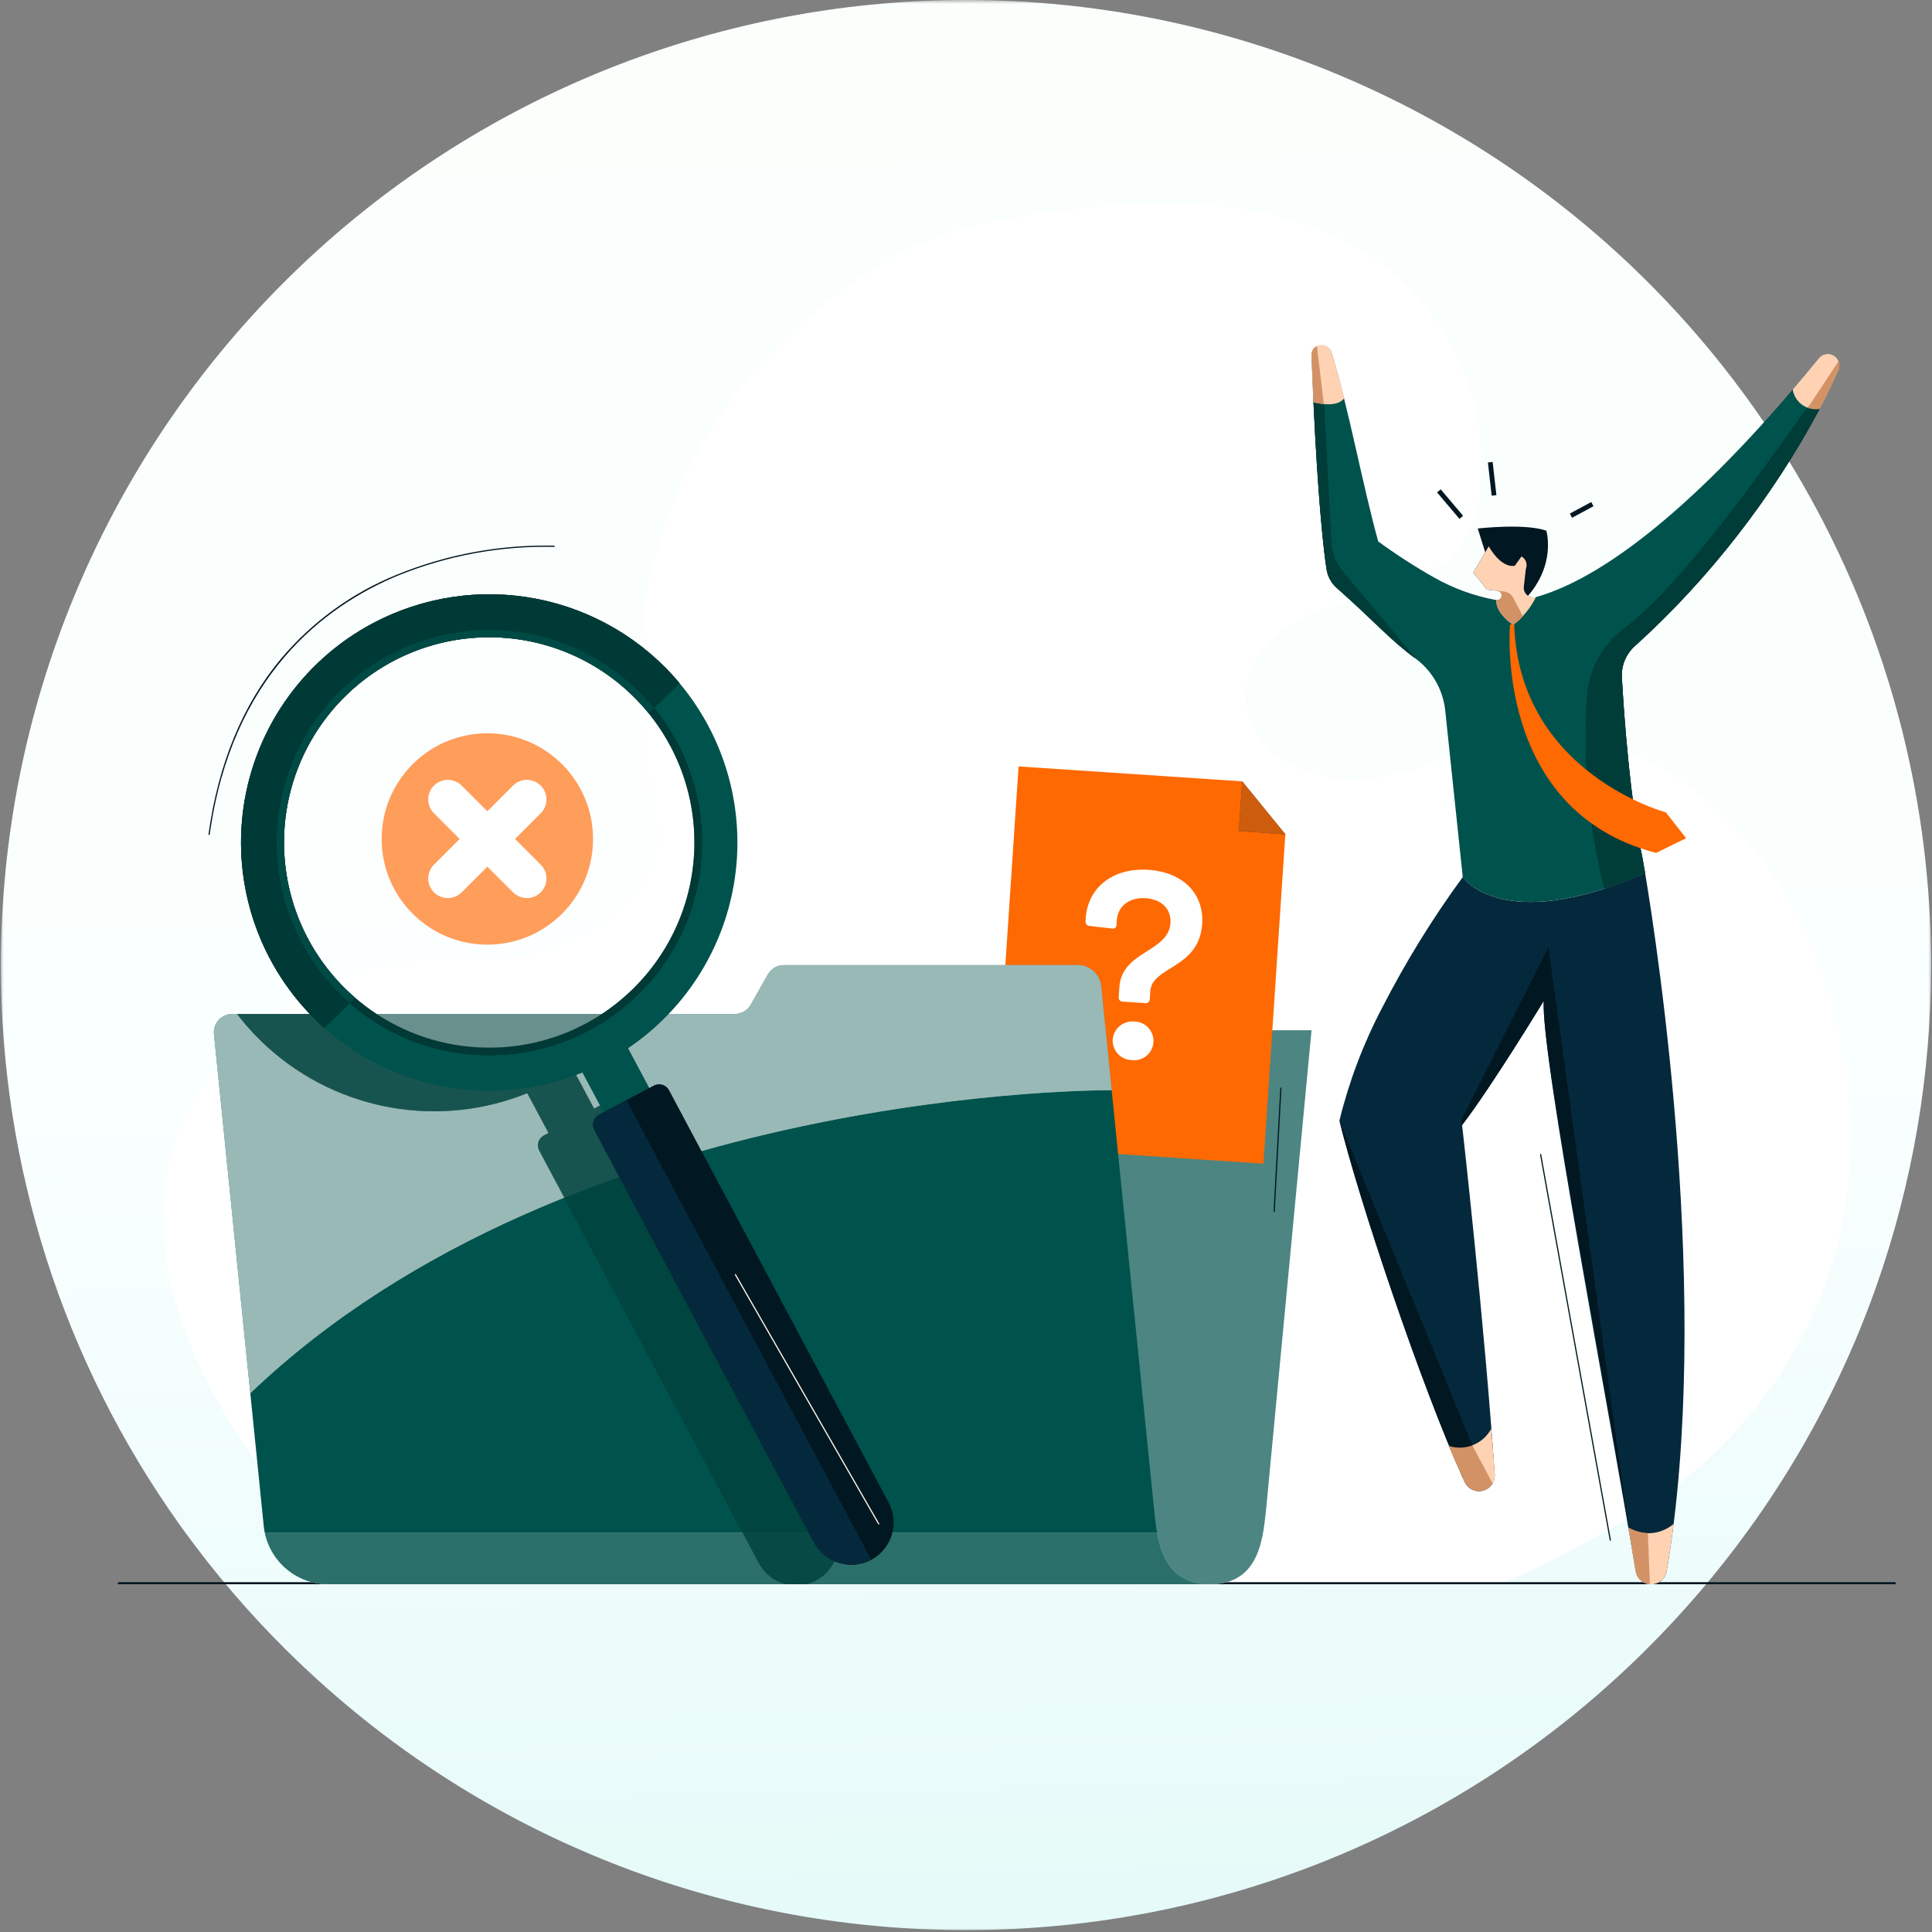 <svg width="255" height="255" viewBox="0 0 255 255" fill="none" xmlns="http://www.w3.org/2000/svg">
<rect x="0" y="0" width="255" height="255" fill="#808080" stroke="none"/>
<g clip-path="url(#clip0_246_1001)">
<mask id="mask0_246_1001" style="mask-type:luminance" maskUnits="userSpaceOnUse" x="0" y="0" width="255" height="255">
<path d="M255 0H0V255H255V0Z" fill="white"/>
</mask>
<g mask="url(#mask0_246_1001)">
<path d="M254.877 127.377C254.892 141.818 252.448 156.157 247.648 169.777C247.248 170.91 246.832 172.04 246.398 173.165C245.412 175.724 244.346 178.242 243.198 180.719C241.911 183.508 240.526 186.242 239.044 188.919C236.795 192.984 234.324 196.924 231.644 200.719L231.538 200.87L231.394 201.07L231.387 201.08L231.287 201.218C231.105 201.475 230.921 201.731 230.735 201.986C226.67 207.602 222.155 212.878 217.235 217.763C216.976 218.02 216.716 218.276 216.454 218.531L216.417 218.567C192.654 241.798 160.729 254.786 127.497 254.742C97.131 254.787 67.756 243.94 44.707 224.17C42.603 222.37 40.559 220.503 38.576 218.57L38.539 218.534C38.278 218.279 38.017 218.023 37.758 217.766C32.84 212.884 28.325 207.612 24.259 202C24.109 201.794 23.96 201.587 23.812 201.38L23.706 201.232C8.327 179.68 0.08 153.854 0.123 127.377C0.123 93.594 13.543 61.196 37.431 37.308C61.319 13.42 93.718 0 127.5 0C161.283 0 193.682 13.42 217.569 37.308C241.457 61.196 254.877 93.594 254.877 127.377Z" fill="url(#paint0_linear_246_1001)"/>
<path d="M197.429 209.1C199.604 209.1 215.795 200.4 220.76 196.569C235.212 185.401 244.247 169.124 244.231 150.649C244.211 127.464 232.21 103.049 208.276 96.729C199.967 94.534 192.205 100.392 184.411 102.173C179.744 103.239 174.438 103.26 170.174 100.839C166.597 98.809 163.983 94.779 164.456 90.693C164.936 86.548 168.356 83.28 172.116 81.471C175.876 79.662 180.058 78.959 184.016 77.65C189.191 75.941 194.156 72.503 195.108 66.824C196.231 59.939 195.169 52.875 192.072 46.624C180.458 23.324 151.378 25.301 129.749 29.514C119.934 31.426 111.049 37.721 103.896 44.474C96.408 51.533 90.783 60.335 87.522 70.095C84.261 79.855 83.464 90.27 85.204 100.413C86.132 105.863 88.399 111.062 85.204 116.168C80.141 124.268 69.297 127.182 60.251 126.733C54.07 126.475 47.918 127.703 42.31 130.313C36.702 132.922 31.801 136.839 28.018 141.733C19.586 152.833 20.104 166.007 25.443 178.333C25.58 178.648 25.719 178.963 25.861 179.277C28.123 184.162 30.842 188.822 33.981 193.195C35.843 195.838 37.819 198.395 39.875 200.895C40.948 202.195 45.575 209.102 47.122 209.102H197.423L197.429 209.1Z" fill="white"/>
<path d="M250.06 209.1H15.711C15.691 209.105 15.669 209.106 15.648 209.102C15.627 209.097 15.607 209.088 15.59 209.075C15.573 209.062 15.559 209.045 15.55 209.026C15.54 209.006 15.535 208.985 15.535 208.964C15.535 208.942 15.54 208.921 15.55 208.901C15.559 208.882 15.573 208.865 15.59 208.852C15.607 208.839 15.627 208.83 15.648 208.825C15.669 208.821 15.691 208.822 15.711 208.827H250.06C250.081 208.822 250.103 208.821 250.124 208.825C250.145 208.83 250.165 208.839 250.182 208.852C250.199 208.865 250.213 208.882 250.222 208.901C250.232 208.921 250.237 208.942 250.237 208.964C250.237 208.985 250.232 209.006 250.222 209.026C250.213 209.045 250.199 209.062 250.182 209.075C250.165 209.088 250.145 209.097 250.124 209.102C250.103 209.106 250.081 209.105 250.06 209.1Z" fill="#011721"/>
<path d="M242.641 48.853C242.788 48.515 242.808 48.135 242.696 47.783C242.584 47.432 242.349 47.133 242.033 46.942C241.718 46.751 241.344 46.68 240.981 46.743C240.618 46.807 240.29 46.999 240.057 47.286C225.936 64.633 212.737 76 202.723 78.814C202.522 78.869 202.31 78.874 202.107 78.828C201.903 78.782 201.714 78.686 201.556 78.55C201.398 78.414 201.276 78.241 201.2 78.046C201.125 77.851 201.099 77.641 201.123 77.434L201.385 75.11C201.509 74.81 201.519 74.475 201.414 74.168C201.309 73.86 201.096 73.602 200.814 73.44L199.929 74.672C198.029 75.003 196.492 72.103 196.492 72.103L194.442 75.577L196.255 77.822L197.639 77.977C197.722 77.985 197.802 78.009 197.875 78.049C197.948 78.088 198.013 78.142 198.064 78.207C198.116 78.272 198.154 78.346 198.176 78.427C198.198 78.507 198.204 78.59 198.193 78.672C198.182 78.755 198.154 78.834 198.112 78.905C198.069 78.977 198.013 79.039 197.946 79.088C197.879 79.137 197.803 79.171 197.722 79.19C197.641 79.209 197.557 79.211 197.475 79.197C194.605 78.672 191.842 77.671 189.302 76.234C186.747 74.789 184.278 73.196 181.908 71.464C179.884 64.22 177.938 53.554 175.741 46.539C175.645 46.226 175.438 45.959 175.159 45.788C174.881 45.617 174.549 45.553 174.227 45.608C173.904 45.663 173.613 45.833 173.406 46.087C173.2 46.342 173.094 46.662 173.106 46.989C173.723 63.9 174.643 72.422 175.106 75.21C175.259 76.127 175.722 76.963 176.417 77.579C181.607 82.179 183.39 84.379 186.782 86.879C187.888 87.69 188.812 88.722 189.495 89.91C190.179 91.099 190.608 92.416 190.753 93.779L193.065 115.758C193.065 115.758 198.155 123.49 217.132 115.242C216.926 114.006 216.805 113.342 216.805 113.342C215.131 105.473 214.359 94.587 214.069 89.442C214.022 88.668 214.149 87.893 214.442 87.175C214.734 86.457 215.184 85.814 215.758 85.293C229.234 73.211 238.505 58.326 242.644 48.852L242.641 48.853Z" fill="#00524C"/>
<path d="M174.724 53.329C174.724 53.329 174.005 52.757 173.324 52.238C173.924 65.446 174.69 72.704 175.099 75.196C175.251 76.119 175.716 76.962 176.416 77.582C181.607 82.182 183.392 84.382 186.782 86.882L177.538 75.839C176.438 74.704 175.783 73.211 175.694 71.633L174.726 53.326L174.724 53.329Z" fill="black"/>
<path opacity="0.75" d="M174.724 53.329C174.724 53.329 174.005 52.757 173.324 52.238C173.924 65.446 174.69 72.704 175.099 75.196C175.251 76.119 175.716 76.962 176.416 77.582C181.607 82.182 183.392 84.382 186.782 86.882L177.538 75.839C176.438 74.704 175.783 73.211 175.694 71.633L174.726 53.326L174.724 53.329Z" fill="#00524C"/>
<path d="M196.03 72.894L195.045 69.757C195.045 69.757 201.27 69.039 204.095 70.045C204.095 70.045 205.484 74.594 201.318 79.045L201.029 80.163L199.878 78.857L196.752 75.197L196.031 72.897L196.03 72.894Z" fill="#011721"/>
<path d="M201.128 77.434L201.39 75.11C201.514 74.81 201.524 74.475 201.419 74.168C201.314 73.86 201.101 73.602 200.819 73.44L199.934 74.672C198.034 75.003 196.497 72.103 196.497 72.103L194.447 75.577L196.26 77.822L197.643 77.977C197.726 77.985 197.806 78.009 197.879 78.049C197.952 78.088 198.016 78.142 198.068 78.207C198.12 78.272 198.158 78.346 198.18 78.427C198.202 78.507 198.208 78.59 198.197 78.672C198.186 78.755 198.158 78.834 198.116 78.905C198.073 78.977 198.017 79.039 197.95 79.088C197.883 79.137 197.807 79.171 197.726 79.19C197.645 79.209 197.561 79.211 197.479 79.197C197.427 81.021 199.719 82.471 199.719 82.471C200.987 81.497 202.016 80.246 202.727 78.813C202.526 78.868 202.315 78.872 202.112 78.826C201.908 78.78 201.72 78.684 201.562 78.549C201.404 78.412 201.282 78.24 201.206 78.046C201.13 77.852 201.103 77.642 201.127 77.435L201.128 77.434Z" fill="#FFD2B3"/>
<path d="M193.063 115.763C189.078 121.208 185.53 126.959 182.451 132.963C179.96 137.696 178.057 142.717 176.785 147.912C179.33 158.28 187.585 182.888 193.313 195.594C193.513 196.038 193.862 196.398 194.3 196.61C194.738 196.823 195.236 196.875 195.708 196.758C196.181 196.641 196.597 196.361 196.884 195.968C197.172 195.575 197.312 195.094 197.28 194.608C196 175.249 192.98 148.491 192.98 148.491C196.924 143.355 203.749 132.107 203.749 132.107C203.393 139.564 212.337 185.699 215.882 207.355C215.959 207.842 216.206 208.286 216.58 208.608C216.953 208.929 217.429 209.107 217.922 209.11C218.415 209.113 218.893 208.94 219.271 208.623C219.648 208.305 219.9 207.864 219.982 207.378C225.992 172.261 218.798 125.207 217.136 115.247C198.159 123.494 193.069 115.763 193.069 115.763H193.063Z" fill="#05293C"/>
<path d="M240.06 47.285C238.905 48.704 237.757 50.081 236.615 51.416C236.749 52.224 237.196 52.947 237.859 53.428C238.523 53.908 239.349 54.108 240.158 53.983C241.125 52.147 241.958 50.421 242.645 48.846C242.792 48.508 242.811 48.128 242.698 47.777C242.586 47.425 242.35 47.127 242.035 46.936C241.719 46.745 241.345 46.676 240.982 46.74C240.619 46.804 240.292 46.998 240.06 47.285Z" fill="#FFD2B3"/>
<path d="M214.949 201.639C215.282 203.691 215.595 205.609 215.88 207.355C215.957 207.842 216.204 208.286 216.578 208.608C216.951 208.929 217.427 209.107 217.92 209.11C218.413 209.113 218.891 208.94 219.269 208.623C219.646 208.305 219.898 207.864 219.98 207.378C220.33 205.333 220.634 203.245 220.898 201.129C220.087 201.83 219.076 202.256 218.009 202.348C216.941 202.44 215.872 202.192 214.953 201.64L214.949 201.639Z" fill="#FFD2B3"/>
<path d="M194.123 195.178L194.333 190.778L176.787 147.906C179.297 158.133 187.317 182.272 193.076 195.058L194.123 195.178Z" fill="#011721"/>
<path d="M197.282 194.608C197.153 192.656 196.991 190.653 196.804 188.628C196.272 189.594 195.419 190.344 194.392 190.747C193.366 191.149 192.231 191.18 191.184 190.834C191.936 192.525 192.653 194.125 193.315 195.594C193.514 196.038 193.863 196.398 194.301 196.61C194.739 196.823 195.238 196.875 195.71 196.758C196.182 196.641 196.598 196.361 196.886 195.968C197.173 195.575 197.313 195.094 197.282 194.608Z" fill="#D39266"/>
<path d="M192.924 147.732L192.983 148.491C196.927 143.355 203.752 132.107 203.752 132.107C203.425 138.963 211.152 178.237 214.952 201.639L204.368 124.994L192.924 147.732Z" fill="#011721"/>
<path d="M240.158 53.982C240.158 53.982 239.727 52.331 238.595 53.837C234.263 59.6 222.723 76.7 214.36 82.982C212.914 84.077 211.726 85.475 210.879 87.079C210.032 88.683 209.548 90.454 209.46 92.265C208.946 100.675 209.727 109.114 211.775 117.287C213.425 116.754 215.207 116.087 217.134 115.246C216.928 114.01 216.807 113.346 216.807 113.346C215.123 105.454 214.352 94.53 214.065 89.4C214.023 88.627 214.155 87.855 214.452 87.14C214.749 86.425 215.203 85.787 215.781 85.271C225.634 76.311 233.879 65.728 240.158 53.982Z" fill="black"/>
<path opacity="0.75" d="M240.158 53.982C240.158 53.982 239.727 52.331 238.595 53.837C234.263 59.6 222.723 76.7 214.36 82.982C212.914 84.077 211.726 85.475 210.879 87.079C210.032 88.683 209.548 90.454 209.46 92.265C208.946 100.675 209.727 109.114 211.775 117.287C213.425 116.754 215.207 116.087 217.134 115.246C216.928 114.01 216.807 113.346 216.807 113.346C215.123 105.454 214.352 94.53 214.065 89.4C214.023 88.627 214.155 87.855 214.452 87.14C214.749 86.425 215.203 85.787 215.781 85.271C225.634 76.311 233.879 65.728 240.158 53.982Z" fill="#00524C"/>
<path d="M199.314 82.4C199.314 82.4 197.033 106.965 218.576 112.575L222.547 110.63L219.868 107.218C219.868 107.218 200.496 102.046 199.855 82.426L199.313 82.399L199.314 82.4Z" fill="#FF6902"/>
<path d="M199.718 78.888C199.605 78.671 199.441 78.486 199.24 78.346C199.039 78.207 198.808 78.118 198.565 78.088L197.652 77.976C197.733 77.987 197.811 78.013 197.881 78.054C197.951 78.094 198.013 78.149 198.062 78.213C198.111 78.278 198.147 78.352 198.168 78.43C198.188 78.509 198.193 78.591 198.182 78.671C198.17 78.752 198.143 78.829 198.102 78.899C198.06 78.969 198.006 79.03 197.94 79.079C197.875 79.127 197.801 79.162 197.722 79.182C197.644 79.202 197.562 79.206 197.481 79.194C197.429 81.018 199.721 82.468 199.721 82.468C200.198 82.148 200.631 81.767 201.009 81.336L199.717 78.885L199.718 78.888Z" fill="#D39266"/>
<path d="M242.674 47.674L238.594 53.838C239.097 54.006 239.632 54.055 240.157 53.983C241.124 52.147 241.957 50.421 242.644 48.846C242.729 48.663 242.776 48.465 242.781 48.263C242.786 48.062 242.75 47.861 242.674 47.674Z" fill="#D39266"/>
<path d="M194.334 190.778L197.006 195.805C197.219 195.443 197.316 195.024 197.283 194.605C197.154 192.653 196.992 190.65 196.805 188.625C196.273 189.62 195.394 190.385 194.335 190.775L194.334 190.778Z" fill="#FFD2B3"/>
<path d="M217.502 202.365C216.61 202.308 215.74 202.06 214.951 201.639C215.284 203.691 215.596 205.609 215.882 207.355C215.946 207.816 216.169 208.241 216.512 208.556C216.855 208.872 217.297 209.058 217.762 209.083L217.502 202.365Z" fill="#D39266"/>
<path d="M177.433 52.511C176.873 50.364 176.302 48.305 175.712 46.433C175.611 46.129 175.405 45.872 175.13 45.707C174.856 45.543 174.531 45.483 174.216 45.538C173.901 45.593 173.616 45.76 173.413 46.007C173.21 46.255 173.103 46.567 173.112 46.887C173.193 49.116 173.279 51.174 173.369 53.087C173.369 53.087 176.494 53.987 177.438 52.514L177.433 52.511Z" fill="#FFD2B3"/>
<path d="M173.812 45.662C173.054 46.043 173.098 46.626 173.122 47.279C173.198 49.357 173.28 51.286 173.364 53.079C173.811 53.199 174.267 53.281 174.728 53.324L173.812 45.657V45.662Z" fill="#D39266"/>
<path d="M167.143 198.873L173.107 135.981H97.066V209.1H159.735C166.466 209.1 166.727 202.582 167.142 198.876L167.143 198.873Z" fill="white"/>
<path opacity="0.7" d="M167.143 198.873L173.107 135.981H97.066V209.1H159.735C166.466 209.1 166.727 202.582 167.142 198.876L167.143 198.873Z" fill="#00524C"/>
<path d="M166.763 153.594L131.107 151.221L134.438 101.163L163.95 103.127L169.65 110.133L166.763 153.594Z" fill="#FF6902"/>
<path d="M147.656 131.6L147.743 130.292C148.063 125.482 154.228 125.714 154.487 121.824C154.609 119.985 153.31 118.691 151.224 118.552C149.031 118.406 147.53 119.621 147.407 121.46L147.367 122.06C147.371 122.135 147.357 122.211 147.326 122.28C147.296 122.349 147.25 122.41 147.191 122.458C147.133 122.506 147.064 122.54 146.99 122.556C146.917 122.573 146.84 122.572 146.767 122.553L143.805 122.214C143.659 122.208 143.522 122.145 143.422 122.039C143.323 121.933 143.27 121.792 143.274 121.646L143.305 121.186C143.578 117.086 146.947 114.501 151.58 114.809C156.142 115.109 158.937 117.963 158.67 121.959C158.277 127.866 152.047 127.522 151.829 130.811L151.758 131.872C151.759 131.948 151.744 132.024 151.714 132.093C151.683 132.163 151.638 132.225 151.581 132.276C151.523 132.326 151.456 132.363 151.383 132.385C151.31 132.406 151.233 132.411 151.158 132.4L148.187 132.2C148.111 132.202 148.035 132.187 147.965 132.156C147.895 132.126 147.833 132.08 147.783 132.023C147.733 131.966 147.695 131.898 147.674 131.825C147.652 131.752 147.647 131.675 147.659 131.6H147.656ZM146.856 137.194C146.887 136.851 146.987 136.517 147.147 136.212C147.308 135.907 147.528 135.637 147.793 135.417C148.059 135.197 148.365 135.032 148.695 134.931C149.024 134.83 149.37 134.794 149.714 134.827C150.063 134.83 150.408 134.906 150.727 135.048C151.047 135.19 151.333 135.395 151.57 135.653C151.807 135.91 151.988 136.213 152.103 136.543C152.218 136.873 152.264 137.223 152.238 137.571C152.213 137.92 152.116 138.259 151.954 138.569C151.792 138.879 151.568 139.152 151.297 139.372C151.025 139.591 150.711 139.753 150.375 139.847C150.038 139.941 149.686 139.965 149.34 139.917C148.997 139.903 148.661 139.822 148.35 139.677C148.039 139.533 147.76 139.328 147.529 139.075C147.298 138.822 147.12 138.525 147.005 138.202C146.889 137.88 146.839 137.537 146.857 137.195L146.856 137.194Z" fill="white"/>
<path d="M163.95 103.127L163.514 109.677L169.655 110.133L163.95 103.127Z" fill="#05293C"/>
<path opacity="0.8" d="M163.95 103.127L163.514 109.677L169.655 110.133L163.95 103.127Z" fill="#FF6902"/>
<path d="M159.699 209.1H43.396C41.257 209.118 39.188 208.335 37.598 206.903C36.008 205.472 35.012 203.497 34.806 201.367L28.25 136.567C28.206 136.221 28.237 135.869 28.34 135.536C28.444 135.203 28.619 134.897 28.852 134.637C29.085 134.378 29.372 134.172 29.692 134.033C30.012 133.894 30.358 133.827 30.707 133.834H96.939C97.374 133.842 97.803 133.733 98.181 133.519C98.559 133.305 98.873 132.994 99.09 132.617L101.362 128.599C101.579 128.222 101.893 127.911 102.271 127.697C102.65 127.483 103.079 127.374 103.513 127.382H142.323C143.07 127.399 143.785 127.684 144.338 128.187C144.891 128.689 145.244 129.373 145.332 130.115L152.288 198.876C152.703 202.582 152.964 209.1 159.695 209.1H159.699Z" fill="#00524C"/>
<path d="M146.73 143.892L145.336 130.112C145.248 129.37 144.895 128.686 144.342 128.184C143.789 127.681 143.074 127.396 142.327 127.379H103.512C103.077 127.371 102.649 127.48 102.27 127.694C101.892 127.908 101.578 128.219 101.361 128.596L99.089 132.614C98.872 132.991 98.558 133.302 98.18 133.516C97.802 133.73 97.373 133.839 96.938 133.831H30.707C30.358 133.824 30.012 133.892 29.692 134.03C29.372 134.169 29.086 134.375 28.852 134.635C28.619 134.894 28.445 135.201 28.341 135.534C28.237 135.867 28.206 136.218 28.25 136.564L33.038 183.888C75.577 143.267 146.73 143.892 146.73 143.892Z" fill="white"/>
<path opacity="0.4" d="M146.73 143.892L145.336 130.112C145.248 129.37 144.895 128.686 144.342 128.184C143.789 127.681 143.074 127.396 142.327 127.379H103.512C103.077 127.371 102.649 127.48 102.27 127.694C101.892 127.908 101.578 128.219 101.361 128.596L99.089 132.614C98.872 132.991 98.558 133.302 98.18 133.516C97.802 133.73 97.373 133.839 96.938 133.831H30.707C30.358 133.824 30.012 133.892 29.692 134.03C29.372 134.169 29.086 134.375 28.852 134.635C28.619 134.894 28.445 135.201 28.341 135.534C28.237 135.867 28.206 136.218 28.25 136.564L33.038 183.888C75.577 143.267 146.73 143.892 146.73 143.892Z" fill="#00524C"/>
<path d="M43.398 209.1H159.698C154.798 209.1 153.327 205.644 152.729 202.334H34.965C35.376 204.261 36.44 205.986 37.976 207.219C39.513 208.452 41.428 209.116 43.398 209.1Z" fill="white"/>
<path opacity="0.83" d="M43.398 209.1H159.698C154.798 209.1 153.327 205.644 152.729 202.334H34.965C35.376 204.261 36.44 205.986 37.976 207.219C39.513 208.452 41.428 209.116 43.398 209.1Z" fill="#00524C"/>
<path opacity="0.5" d="M107.712 208.6C109.016 207.9 109.989 206.713 110.42 205.297C110.851 203.882 110.704 202.354 110.012 201.046L81.023 146.607C80.839 146.261 80.525 146.002 80.149 145.888C79.774 145.774 79.369 145.813 79.023 145.997L78.411 146.323L75.611 141.074C78.555 139.095 81.156 136.649 83.311 133.831H31.285C31.333 133.893 31.379 133.958 31.428 134.02C31.495 134.106 31.56 134.195 31.628 134.28C31.885 134.605 32.149 134.922 32.418 135.235C32.459 135.282 32.498 135.335 32.539 135.378C32.83 135.711 33.127 136.04 33.429 136.363L33.487 136.426C33.805 136.759 34.129 137.088 34.459 137.411L34.476 137.428C34.813 137.755 35.157 138.075 35.507 138.386C40.074 142.45 45.686 145.156 51.71 146.198C57.733 147.241 63.928 146.579 69.595 144.286L72.395 149.535L71.783 149.861C71.612 149.952 71.46 150.076 71.336 150.226C71.212 150.376 71.12 150.549 71.063 150.734C71.006 150.92 70.986 151.115 71.005 151.309C71.024 151.502 71.081 151.69 71.172 151.861L100.162 206.302C100.598 207.121 101.233 207.818 102.008 208.328C102.159 208.427 102.313 208.519 102.472 208.602C102.897 208.825 103.349 208.993 103.816 209.102H106.416C106.869 208.99 107.305 208.822 107.716 208.602L107.712 208.6Z" fill="black"/>
<path opacity="0.7" d="M107.712 208.6C109.016 207.9 109.989 206.713 110.42 205.297C110.851 203.882 110.704 202.354 110.012 201.046L81.023 146.607C80.839 146.261 80.525 146.002 80.149 145.888C79.774 145.774 79.369 145.813 79.023 145.997L78.411 146.323L75.611 141.074C78.555 139.095 81.156 136.649 83.311 133.831H31.285C31.333 133.893 31.379 133.958 31.428 134.02C31.495 134.106 31.56 134.195 31.628 134.28C31.885 134.605 32.149 134.922 32.418 135.235C32.459 135.282 32.498 135.335 32.539 135.378C32.83 135.711 33.127 136.04 33.429 136.363L33.487 136.426C33.805 136.759 34.129 137.088 34.459 137.411L34.476 137.428C34.813 137.755 35.157 138.075 35.507 138.386C40.074 142.45 45.686 145.156 51.71 146.198C57.733 147.241 63.928 146.579 69.595 144.286L72.395 149.535L71.783 149.861C71.612 149.952 71.46 150.076 71.336 150.226C71.212 150.376 71.12 150.549 71.063 150.734C71.006 150.92 70.986 151.115 71.005 151.309C71.024 151.502 71.081 151.69 71.172 151.861L100.162 206.302C100.598 207.121 101.233 207.818 102.008 208.328C102.159 208.427 102.313 208.519 102.472 208.602C102.897 208.825 103.349 208.993 103.816 209.102H106.416C106.869 208.99 107.305 208.822 107.716 208.602L107.712 208.6Z" fill="#00524C"/>
<path d="M64.324 124.682C72.028 124.682 78.273 118.437 78.273 110.733C78.273 103.029 72.028 96.784 64.324 96.784C56.62 96.784 50.375 103.029 50.375 110.733C50.375 118.437 56.62 124.682 64.324 124.682Z" fill="white"/>
<path d="M64.324 124.682C72.028 124.682 78.273 118.437 78.273 110.733C78.273 103.029 72.028 96.784 64.324 96.784C56.62 96.784 50.375 103.029 50.375 110.733C50.375 118.437 56.62 124.682 64.324 124.682Z" fill="#FF6902"/>
<path d="M67.717 117.78L57.277 107.34C56.794 106.855 56.523 106.198 56.523 105.513C56.523 104.828 56.794 104.171 57.277 103.686C57.763 103.203 58.42 102.932 59.104 102.932C59.789 102.932 60.446 103.203 60.931 103.686L71.37 114.125C71.853 114.61 72.124 115.267 72.124 115.952C72.124 116.637 71.853 117.294 71.37 117.779C70.885 118.261 70.228 118.532 69.544 118.532C68.859 118.532 68.203 118.262 67.717 117.78Z" fill="white"/>
<path d="M71.37 107.34L60.931 117.78C60.446 118.263 59.789 118.534 59.104 118.534C58.42 118.534 57.763 118.263 57.277 117.78C56.794 117.295 56.523 116.638 56.523 115.953C56.523 115.268 56.794 114.611 57.277 114.126L67.716 103.687C68.202 103.204 68.859 102.933 69.543 102.933C70.228 102.933 70.885 103.204 71.37 103.687C71.853 104.172 72.124 104.829 72.124 105.514C72.124 106.198 71.853 106.855 71.37 107.34Z" fill="white"/>
<path d="M93.487 95.8C90.51 90.209 85.976 85.602 80.434 82.534C74.892 79.467 68.58 78.073 62.262 78.519C55.944 78.965 49.89 81.234 44.835 85.049C39.779 88.865 35.938 94.065 33.777 100.018C31.616 105.972 31.226 112.425 32.657 118.595C34.087 124.765 37.275 130.389 41.836 134.784C46.396 139.18 52.133 142.159 58.352 143.362C64.57 144.564 71.004 143.938 76.875 141.559L81.01 149.323L87.034 146.115L82.899 138.351C89.609 133.82 94.405 126.965 96.36 119.108C98.316 111.25 97.292 102.947 93.487 95.8ZM77.302 135.1C72.573 137.618 67.204 138.678 61.873 138.145C56.543 137.611 51.49 135.509 47.354 132.104C43.218 128.699 40.184 124.144 38.637 119.015C37.09 113.886 37.099 108.413 38.662 103.289C40.226 98.165 43.273 93.619 47.42 90.228C51.567 86.836 56.626 84.749 61.959 84.233C67.291 83.717 72.657 84.793 77.377 87.327C82.098 89.86 85.961 93.736 88.479 98.465C91.854 104.805 92.573 112.227 90.477 119.097C88.38 125.967 83.641 131.724 77.302 135.1Z" fill="#00524C"/>
<path d="M49.174 82.28C44.514 84.762 40.522 88.334 37.539 92.691C34.557 97.048 32.672 102.061 32.044 107.304C31.417 112.547 32.066 117.864 33.937 122.801C35.807 127.739 38.844 132.152 42.787 135.663L46.873 131.698C44.027 129.242 41.724 126.221 40.109 122.827C38.494 119.433 37.603 115.74 37.494 111.982C37.384 108.225 38.057 104.486 39.471 101.004C40.885 97.521 43.009 94.37 45.706 91.753C48.404 89.135 51.617 87.108 55.141 85.8C58.664 84.492 62.422 83.931 66.174 84.154C69.926 84.377 73.591 85.379 76.935 87.095C80.279 88.812 83.229 91.205 85.598 94.124L89.686 90.157C84.859 84.399 78.201 80.474 70.825 79.04C63.45 77.606 55.805 78.75 49.173 82.281L49.174 82.28Z" fill="black"/>
<path opacity="0.71" d="M49.174 82.28C44.514 84.762 40.522 88.334 37.539 92.691C34.557 97.048 32.672 102.061 32.044 107.304C31.417 112.547 32.066 117.864 33.937 122.801C35.807 127.739 38.844 132.152 42.787 135.663L46.873 131.698C44.027 129.242 41.724 126.221 40.109 122.827C38.494 119.433 37.603 115.74 37.494 111.982C37.384 108.225 38.057 104.486 39.471 101.004C40.885 97.521 43.009 94.37 45.706 91.753C48.404 89.135 51.617 87.108 55.141 85.8C58.664 84.492 62.422 83.931 66.174 84.154C69.926 84.377 73.591 85.379 76.935 87.095C80.279 88.812 83.229 91.205 85.598 94.124L89.686 90.157C84.859 84.399 78.201 80.474 70.825 79.04C63.45 77.606 55.805 78.75 49.173 82.281L49.174 82.28Z" fill="#00524C"/>
<path d="M114.991 205.88C113.683 206.572 112.155 206.719 110.739 206.288C109.324 205.857 108.137 204.884 107.437 203.58L78.447 149.139C78.263 148.793 78.223 148.388 78.338 148.013C78.452 147.638 78.711 147.323 79.057 147.139L86.304 143.279C86.65 143.095 87.055 143.056 87.43 143.17C87.805 143.284 88.119 143.543 88.304 143.889L117.294 198.33C117.986 199.638 118.133 201.166 117.702 202.581C117.271 203.997 116.297 205.184 114.994 205.884L114.991 205.88Z" fill="#011721"/>
<path d="M79.057 147.135C78.711 147.319 78.452 147.634 78.338 148.009C78.223 148.384 78.263 148.789 78.447 149.135L107.437 203.576C108.137 204.88 109.324 205.853 110.739 206.284C112.155 206.715 113.683 206.568 114.991 205.876L82.681 145.2L79.057 147.135Z" fill="#05293C"/>
<path d="M89.352 98C86.742 93.099 82.737 89.081 77.844 86.456C72.951 83.831 67.389 82.715 61.862 83.251C56.335 83.786 51.091 85.949 46.793 89.465C42.495 92.981 39.336 97.692 37.716 103.004C36.096 108.315 36.087 113.988 37.69 119.304C39.294 124.62 42.438 129.342 46.725 132.871C51.012 136.401 56.25 138.579 61.775 139.132C67.3 139.685 72.865 138.587 77.767 135.977C84.339 132.477 89.252 126.51 91.424 119.388C93.597 112.266 92.852 104.572 89.352 98ZM77.302 135.1C72.573 137.618 67.204 138.678 61.874 138.145C56.543 137.612 51.49 135.51 47.354 132.105C43.218 128.7 40.184 124.145 38.637 119.016C37.09 113.887 37.098 108.414 38.662 103.29C40.225 98.166 43.273 93.62 47.419 90.228C51.566 86.836 56.625 84.75 61.958 84.234C67.29 83.717 72.656 84.794 77.376 87.327C82.097 89.86 85.96 93.736 88.478 98.465C91.853 104.805 92.572 112.227 90.476 119.097C88.38 125.967 83.641 131.723 77.302 135.1Z" fill="black"/>
<path opacity="0.7" d="M89.352 98C86.742 93.099 82.737 89.081 77.844 86.456C72.951 83.831 67.389 82.715 61.862 83.251C56.335 83.786 51.091 85.949 46.793 89.465C42.495 92.981 39.336 97.692 37.716 103.004C36.096 108.315 36.087 113.988 37.69 119.304C39.294 124.62 42.438 129.342 46.725 132.871C51.012 136.401 56.25 138.579 61.775 139.132C67.3 139.685 72.865 138.587 77.767 135.977C84.339 132.477 89.252 126.51 91.424 119.388C93.597 112.266 92.852 104.572 89.352 98ZM77.302 135.1C72.573 137.618 67.204 138.678 61.874 138.145C56.543 137.612 51.49 135.51 47.354 132.105C43.218 128.7 40.184 124.145 38.637 119.016C37.09 113.887 37.098 108.414 38.662 103.29C40.225 98.166 43.273 93.62 47.419 90.228C51.566 86.836 56.625 84.75 61.958 84.234C67.29 83.717 72.656 84.794 77.376 87.327C82.097 89.86 85.96 93.736 88.478 98.465C91.853 104.805 92.572 112.227 90.476 119.097C88.38 125.967 83.641 131.723 77.302 135.1Z" fill="#00524C"/>
<path opacity="0.35" d="M64.572 138.283C79.531 138.283 91.658 126.156 91.658 111.197C91.658 96.238 79.531 84.111 64.572 84.111C49.613 84.111 37.486 96.238 37.486 111.197C37.486 126.156 49.613 138.283 64.572 138.283Z" fill="white"/>
<path opacity="0.7" d="M51.375 86.415C47.355 88.556 43.917 91.642 41.356 95.408C38.795 99.174 37.188 103.506 36.675 108.031C36.162 112.556 36.757 117.138 38.409 121.382C40.061 125.626 42.721 129.404 46.159 132.391L46.873 131.698C44.027 129.242 41.724 126.221 40.109 122.827C38.494 119.433 37.604 115.74 37.494 111.982C37.384 108.225 38.058 104.486 39.472 101.003C40.885 97.521 43.009 94.37 45.706 91.753C48.404 89.135 51.617 87.108 55.141 85.8C58.665 84.492 62.422 83.931 66.174 84.154C69.927 84.377 73.591 85.379 76.935 87.095C80.279 88.812 83.23 91.205 85.598 94.124L86.312 93.431C82.2 88.4 76.47 84.951 70.099 83.672C63.728 82.392 57.111 83.362 51.375 86.415Z" fill="#00524C"/>
<path d="M190.154 64.586L189.674 64.992L192.631 68.485L193.111 68.079L190.154 64.586Z" fill="#011721"/>
<path d="M197.01 60.97L196.385 61.041L196.883 65.425L197.508 65.353L197.01 60.97Z" fill="#011721"/>
<path d="M210.026 66.261L207.197 67.787L207.495 68.34L210.324 66.814L210.026 66.261Z" fill="#011721"/>
<path d="M27.596 110.212H27.585C27.565 110.209 27.546 110.198 27.534 110.182C27.521 110.165 27.516 110.145 27.518 110.124C28.802 100.853 32.001 93.081 37.024 87.024C41.17 82.082 46.468 78.235 52.451 75.824C59.019 73.156 66.064 71.862 73.151 72.024C73.171 72.026 73.188 72.035 73.201 72.05C73.214 72.064 73.221 72.083 73.221 72.103C73.221 72.122 73.214 72.141 73.201 72.155C73.188 72.17 73.171 72.179 73.151 72.181C66.084 72.022 59.059 73.313 52.511 75.975C42.783 80.014 30.577 89.221 27.68 110.143C27.677 110.162 27.668 110.179 27.654 110.192C27.64 110.204 27.621 110.211 27.602 110.211L27.596 110.212Z" fill="#011721"/>
<path d="M115.976 201.207C115.962 201.207 115.949 201.203 115.937 201.197C115.925 201.19 115.915 201.18 115.908 201.168L96.999 168.278C96.994 168.269 96.99 168.259 96.989 168.249C96.988 168.239 96.988 168.228 96.991 168.218C96.994 168.208 96.998 168.199 97.005 168.191C97.011 168.183 97.019 168.176 97.028 168.171C97.037 168.166 97.047 168.162 97.057 168.161C97.067 168.159 97.078 168.16 97.088 168.163C97.097 168.165 97.107 168.17 97.115 168.177C97.123 168.183 97.13 168.191 97.135 168.2L116.044 201.09C116.049 201.099 116.052 201.109 116.054 201.119C116.055 201.129 116.054 201.14 116.052 201.15C116.049 201.159 116.044 201.169 116.038 201.177C116.032 201.185 116.024 201.192 116.015 201.197C116.003 201.204 115.989 201.207 115.976 201.207Z" fill="#FFF2E6"/>
<path d="M168.17 159.961C168.149 159.96 168.13 159.95 168.116 159.935C168.102 159.919 168.095 159.899 168.096 159.878L168.983 143.609C168.985 143.588 168.994 143.569 169.01 143.556C169.025 143.542 169.045 143.535 169.066 143.535C169.087 143.536 169.106 143.546 169.12 143.561C169.134 143.577 169.141 143.597 169.14 143.618L168.253 159.887C168.252 159.907 168.243 159.926 168.228 159.94C168.213 159.953 168.194 159.961 168.174 159.961H168.17Z" fill="#011721"/>
<path d="M212.543 203.357C212.524 203.357 212.506 203.351 212.492 203.339C212.478 203.328 212.468 203.311 212.465 203.293L203.265 152.393C203.261 152.373 203.266 152.352 203.278 152.335C203.289 152.318 203.307 152.306 203.328 152.302C203.338 152.3 203.348 152.3 203.359 152.302C203.369 152.304 203.378 152.308 203.387 152.314C203.395 152.32 203.403 152.327 203.408 152.336C203.414 152.345 203.417 152.355 203.419 152.365L212.619 203.265C212.622 203.285 212.618 203.306 212.606 203.323C212.594 203.34 212.576 203.352 212.556 203.356H212.542L212.543 203.357Z" fill="#011721"/>
</g>
</g>
<defs>
<linearGradient id="paint0_linear_246_1001" x1="124.443" y1="-2.802" x2="130.557" y2="265.187" gradientUnits="userSpaceOnUse">
<stop stop-color="#FAFFFC"/>
<stop offset="0.55" stop-color="#FAFFFF"/>
<stop offset="1" stop-color="#E3FAF8"/>
</linearGradient>
<clipPath id="clip0_246_1001">
<rect width="255" height="255" fill="white"/>
</clipPath>
</defs>
</svg>
